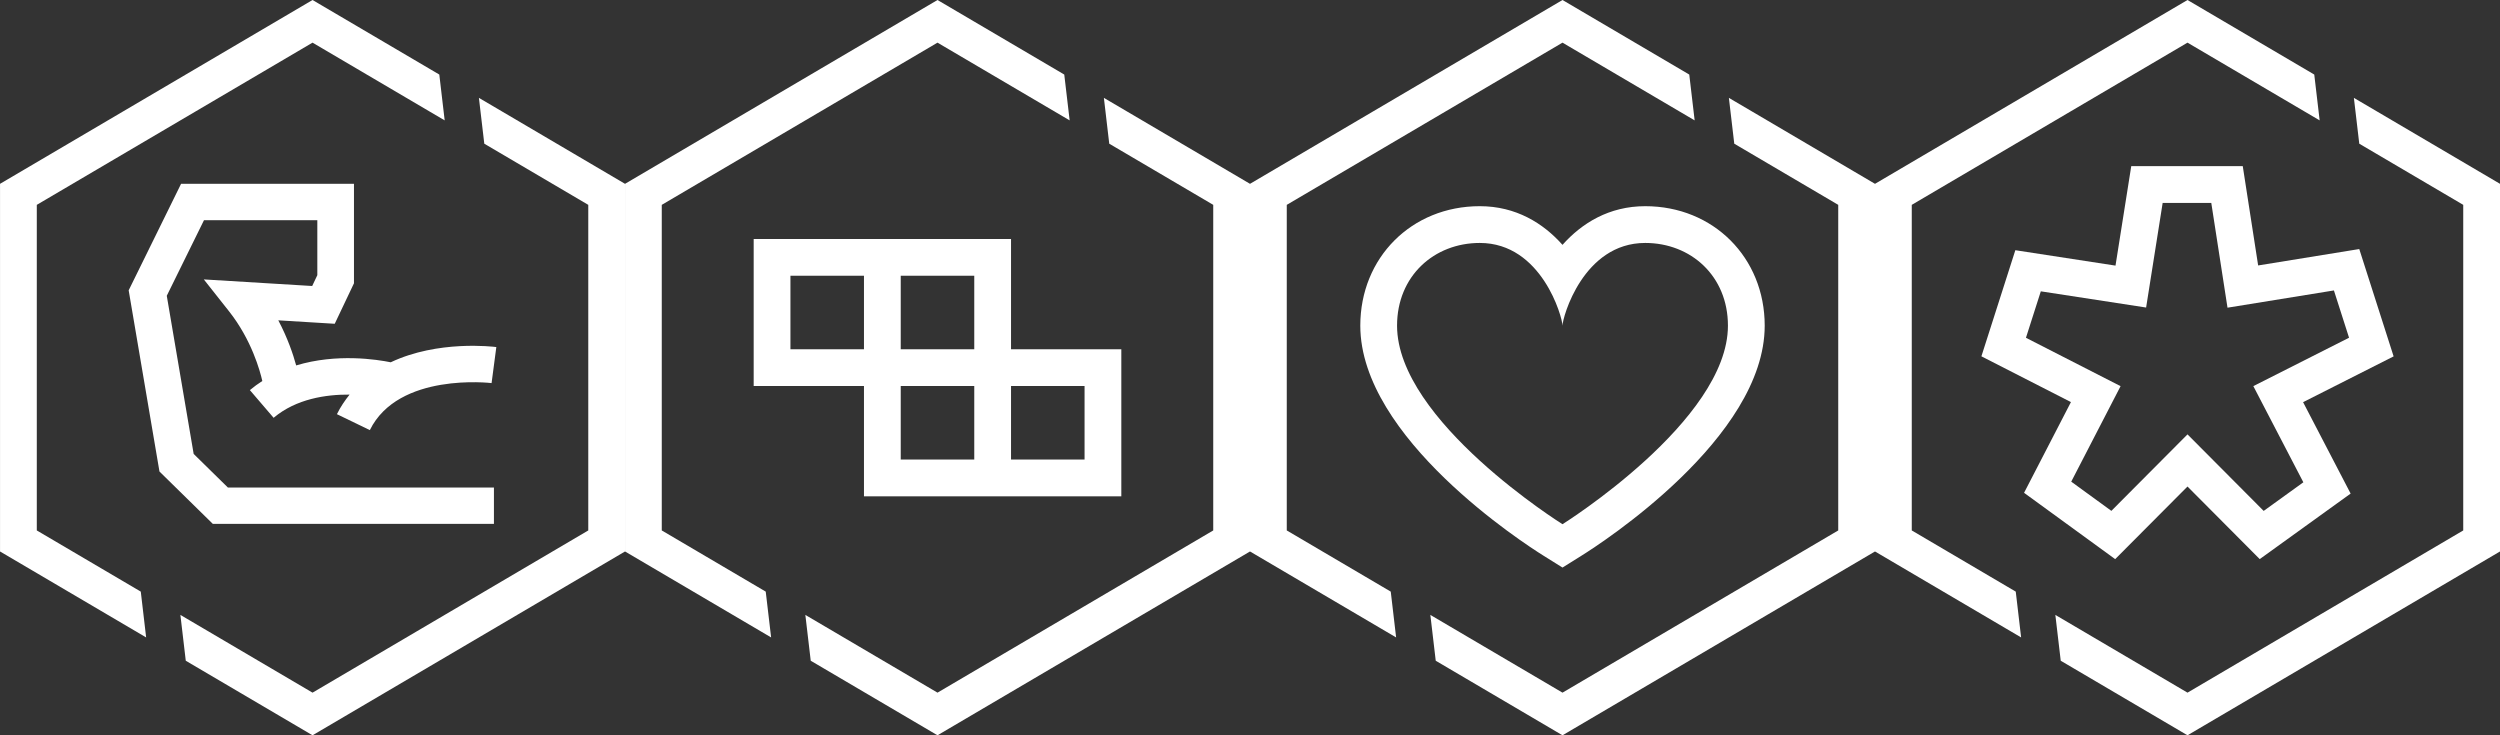 <svg xmlns="http://www.w3.org/2000/svg" width="272" height="80" viewBox="0 0 272 80"><rect x="0" y="0" width="272" height="80" fill="#333333" stroke="none"/><title>home-why-icon</title><path fill="none" d="M98 42h8v8h-8zM86 30h8v8h-8zM98 30h8v8h-8zM110 42h8v8h-8zM161 26.433c-4.97 0-9 3.6-9 9 0 10.35 18 21.6 18 21.6s18-11.25 18-21.6c0-5.4-4.03-9-9-9-6.75 0-9 8.1-9 9 0-.9-2.25-9-9-9z"/><path fill="#FFF" d="M68 20h.002l-13.31-7.832-2.587-1.52.586 4.986 11.313 6.654v35.424l-30 17.648-14.378-8.458.586 4.986L34.004 80l34-20H68"/><path fill="#FFF" d="M53.74 57v-3.954H24.798l-3.727-3.658-2.926-17.208 4.05-8.225h12.33v5.983l-.558 1.178-11.792-.716 2.738 3.462c2.465 3.116 3.38 6.5 3.628 7.59-.463.3-.917.622-1.354.992l2.583 3.013c2.466-2.078 5.724-2.545 8.265-2.525-.51.64-.985 1.33-1.378 2.13l3.582 1.734c3.106-6.317 13.147-5.127 13.245-5.115L54 37.76c-.36-.045-6.358-.775-11.49 1.657-1.463-.3-5.874-.998-10.287.342-.32-1.177-.91-2.947-1.944-4.907l6.14.374 2.093-4.405V20H19.7L14 31.587l3.35 19.715L23.157 57H53.74z"/><path fill="#FFF" d="M4.003 57.712V22.288l30-17.648 14.378 8.458-.585-4.986L34.003 0l-34 20v40L15.9 69.352l-.583-4.984M122.688 12.168l-2.586-1.52.584 4.986L132 22.288v35.424L102 75.36l-14.378-8.458.586 4.986L102 80l34-20V20"/><path fill="#FFF" d="M122 54V38h-12V26H82v16h12v12h28zm-12-12h8v8h-8v-8zM98 30h8v8h-8v-8zm0 12h8v8h-8v-8zm-12-4v-8h8v8h-8z"/><path fill="#FFF" d="M83.312 64.368L72 57.712V22.288L102 4.64l14.378 8.458-.586-4.986L102 0 68.002 20v40l15.896 9.352"/><path fill="#FFF" d="M68.003 20H68v40h.002M170 26.64c-2.096-2.355-5.062-4.207-9-4.207-7.412 0-13 5.588-13 13 0 12.214 17.846 23.72 19.88 24.992L170 61.75l2.12-1.325C174.154 59.153 192 47.647 192 35.433c0-7.412-5.588-13-13-13-3.938 0-6.902 1.852-9 4.206zm9-.207c4.97 0 9 3.6 9 9 0 10.35-18 21.6-18 21.6s-18-11.25-18-21.6c0-5.4 4.03-9 9-9 6.75 0 9 8.1 9 9 0-.9 2.25-9 9-9z"/><path fill="#FFF" d="M140 57.712V22.288L170 4.64l14.378 8.458-.586-4.986L170 0l-34 20v40l15.898 9.352-.584-4.984M190.688 12.168l-2.586-1.52.586 4.986L200 22.288v35.424L170 75.36l-14.378-8.458.586 4.986L170 80l34-20V20M258.688 12.168l-2.586-1.52.586 4.986L268 22.288v35.424L238 75.36l-14.378-8.458.586 4.986L238 80l34-20V20M208 57.712V22.288L238 4.64l14.378 8.458-.586-4.986L238 0l-34 20v40l15.898 9.352-.584-4.984"/><path fill="#FFF" d="M260.425 38.773l-3.737-11.677-11.002 1.785-1.674-10.805H231.88l-1.713 10.823-10.898-1.677-3.693 11.545 9.742 4.98-5.1 9.87 9.913 7.216 7.867-7.9 7.86 7.897 9.89-7.13-5.173-9.945 9.848-4.98zm-9.82 13.7l-4.317 3.114L238 47.26l-8.283 8.322-4.367-3.178 5.368-10.39-10.295-5.263 1.617-5.054 11.457 1.763 1.8-11.383h5.29l1.765 11.4L253.93 31.6l1.647 5.145-10.414 5.265 5.442 10.464z"/></svg>